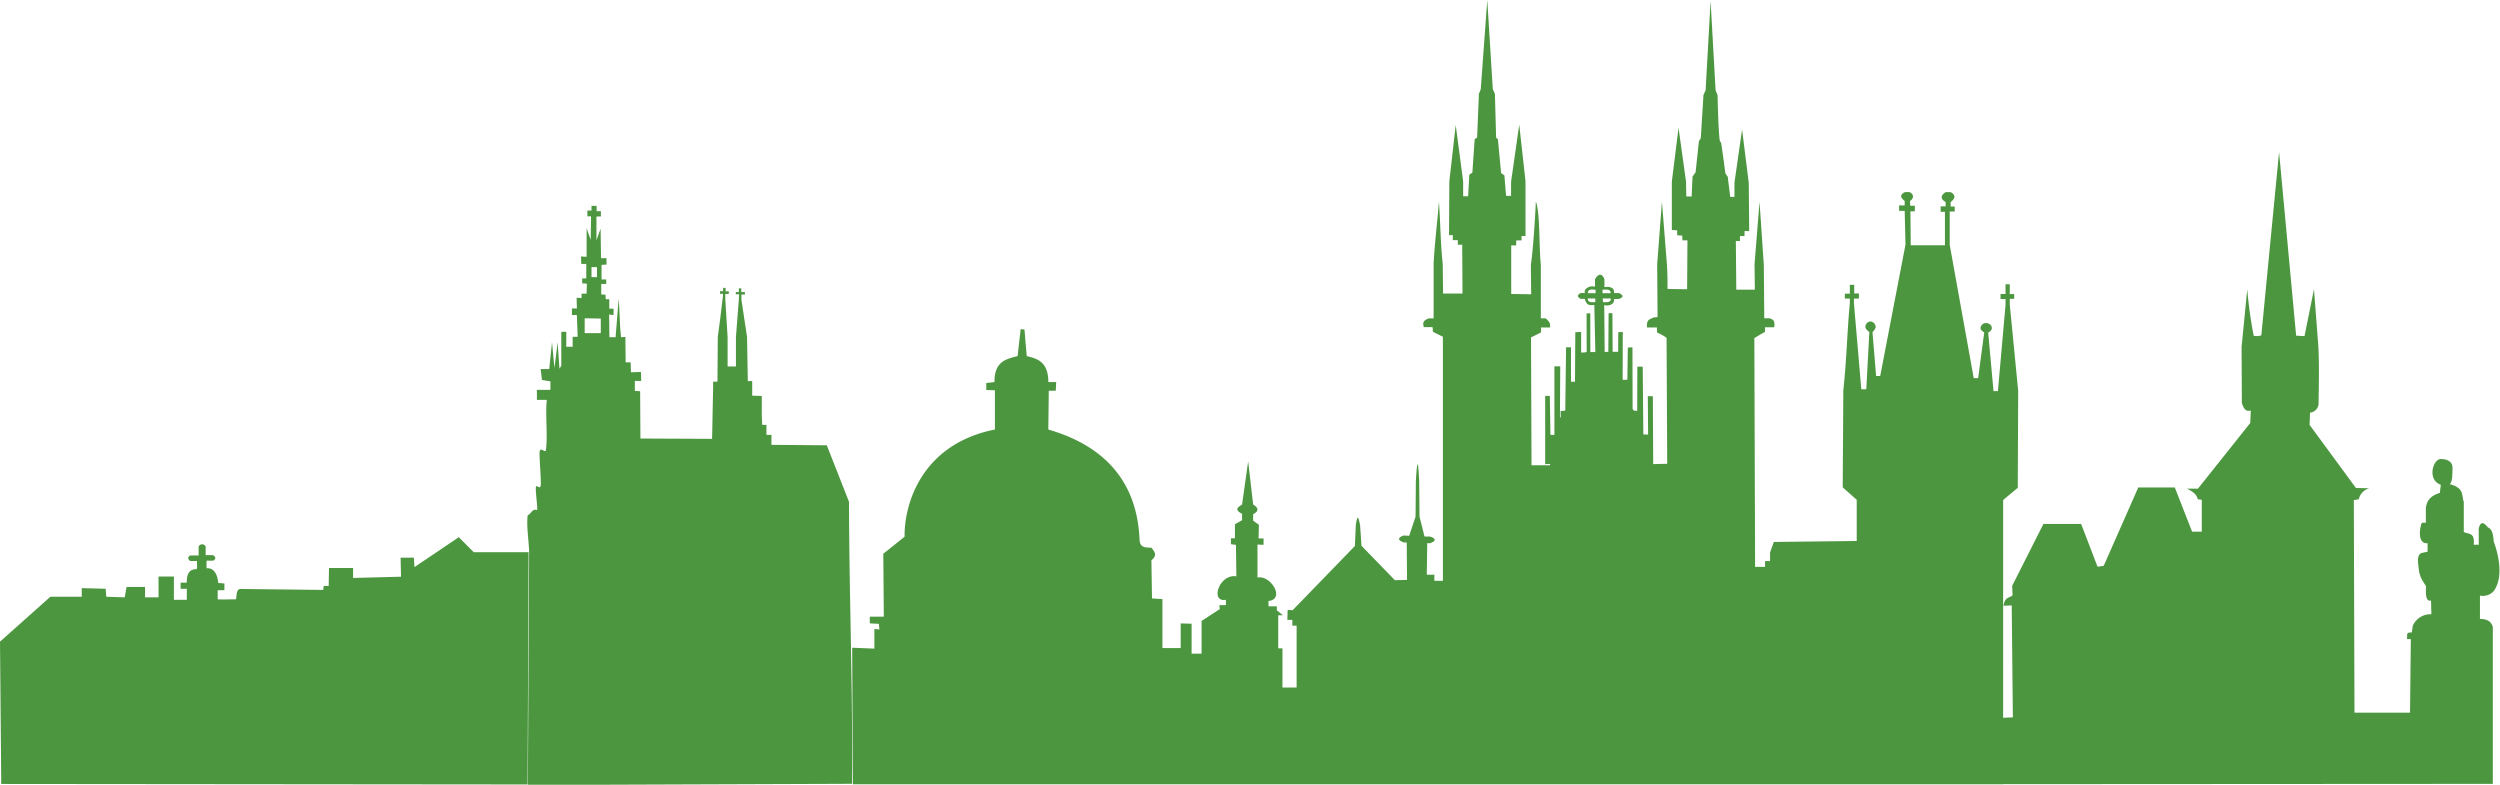 <svg xmlns="http://www.w3.org/2000/svg" width="501.3" height="157.36" viewBox="0 0 501.3 157.36"><defs><style>.a{fill:#4c963f;}</style></defs><title>landskape1</title><polygon class="a" points="309.84 93.05 309.84 79.38 310.77 79.38 310.89 87.2 311.69 87.2 311.69 73.46 312.86 73.46 312.8 83.69 313.85 83.69 314.03 69.64 315.02 69.64 315.02 76.54 315.82 76.54 315.88 66.62 317.05 66.56 317.05 70.69 318.16 70.67 318.14 62.84 318.88 62.83 318.9 70.63 322.5 70.55 322.56 62.81 323.32 62.8 323.37 70.55 324.47 70.54 324.5 66.62 325.4 66.56 325.37 76.17 326.32 76.14 326.41 69.7 327.34 69.64 327.37 83.29 328.29 83.29 328.32 73.52 329.4 73.52 329.52 87.11 330.48 87.14 330.42 79.44 331.43 79.44 331.5 92.99 309.84 93.05"/><path class="a" d="M.25,157.2,0,128.66l10.1-9h6.29v-1.73l4.8.13.12,1.6,3.7.12.37-2.09h3.7v2.09h2.71V115.6h3.08v4.67h2.59v-2.2H36.22v-1.23h1.23c0-1.61.38-2.74,2-2.71.17-.58,0-.59.06-1.64l-1.38,0c-.54-.43-.48-.8,0-1.11h1.7v-1.79a.78.78,0,0,1,1.41,0l0,1.73h1.49c.51.37.67.74,0,1.11H41.42l0,1.53c1.15-.16,2.17.8,2.34,2.94L45,117l0,1.35-1.35,0v1.82c.48.08,2.81,0,3.68,0,.15-.8,0-2.24,1.13-2.07l16.35.19.1-.8h1l.06-3.6,4.83,0v2l9.61-.25-.08-3.82h2.66l.11,1.9,8.89-6,3,3,11,0-.2,46.58Z"/><path class="a" d="M118.61,41.22c0,.34,0,.68,0,1h-.83c0,.34,0,.68,0,1.16.23,0,.31,0,.74,0l-.07,4.72-.82-2.31,0,5.7-1.13-.06.06,1.49h1v2.9h-.82v1l.94.06-.06,2h-1v.88l-1-.06.06,2.16-1,0v1.31h1l.15,4.36h-1l0,2h-1.28v-3h-1v6.8l-.37.61-.36-5.31-.64,5.19-.49-5.19L110.13,74h-1.71l.25,2.19,1.7.28v1.71h-2.71v2h2c-.35,2.53.22,7.61-.21,10.12-.11.63-1.19-.89-1.25.4s.29,4.89.24,6.4-1-.43-1,.85.37,3.7.27,4.33c-1-.31-1,.52-1.92,1.1-.21,2.55.22,4.63.31,7.23l-.25,46.8,65-.24c.17-19-.56-37.1-.61-56.56l-4.45-11.32-11.1-.09v-2l-1,0,0-2-.85,0-.09-1.83V79.4l-1.92-.06,0-2.93-.88,0-.15-8.81-1.13-7.5V59.06h.7v-.49h-.73v-.76h-.49v.76h-.61V59h.67l-.06,1.1-.58,7.5v5.88l-1.67,0,0-5.82-.46-7.56c0-.51,0-.8,0-1.16l.7,0v-.52h-.64l0-.7H145v.67l-.61,0a2.13,2.13,0,0,0,0,.52l.58,0c0,.35,0,.72-.09,1.16l-.46,3.81-.49,3.72-.06,8.93H143v.85L142.79,88l-14.37-.07-.06-9.48-1.06-.06,0-2h1.28l-.06-1.8-2,.06-.06-2h-1l-.06-5.09-.86.06c-.31-2.69-.24-5-.49-7.66l-.61,7.66H122.2l-.06-4.55.89.1V61.9h-.86V60h-.7l-.06-.91-.85-.06V56.93h1l0-.89-.94,0,0-2.93,1-.06V51.77h-1.1l-.09-5.91-.83,2.34V43.42c.31,0,.72-.05.89,0,0-.33,0-1,0-1.07-.3,0-.37,0-.86,0,0-.49,0-.66,0-1.07-.17,0-.82,0-1.12,0Zm0,12.35h1.1l0,2h-1.1Zm-1.4,10.25,3.26.06V66.8h-3.23l0-3Z"/><path class="a" d="M298.23,0l-1.31,17.9-.37.91-.36,8.78-.49.31-.46,6.71-.61.42-.24,4.33-1,0,0-3-1.49-11.29-1.28,11.29-.06,10.79h.76l0,1,1,0,0,.92.88,0,.06,9.79-3.9,0-.06-5.92c-.46-4.21-.47-8.32-.76-12.53-.33,4.27-.86,8.26-1.07,12.44v11h-1c-1.48.57-1,1.16-1,1.74h1.8l.06.94,2,1v48.93l-1.71,0v-1.22l-1.52,0,.09-6.4s0,.14.58.08c2.06-.75,0-1.34-.06-1.34h-1.07l-1-4-.06-7c-.16-3.16-.34-5.84-.67-.06l-.06,7.08-1.28,3.84-1.13-.06c-1.17.46-1.23.94.06,1.4l.58,0,.06,7.5-2.44.06L273,109.43l-.28-4.18c-.24-1-.45-2.63-.85,0l-.19,4.24L259.2,122.36l-1-.06-.06,2h1v1.16H260v12.41l-2.84,0V130h-.85v-6.62h.94l-1.22-1v-.8l-1.67,0v-1.06c3.45-.42.39-5.28-2.21-4.71l0-6.62,1.22.06v-1.28h-1l.06-2.74-1.15-.83v-1.28c1.11-.59,1.18-1.24,0-1.95l-1-8.66-1.22,8.66c-.76.51-1.69,1,0,1.86v1.28l-1.43.82,0,2.81-.8,0v1.19l1,.12.09,6.32c-3.45-.57-5.34,5.31-2.1,4.7v1.07h-1.32l.1.79-3.66,2.38v6.56l-2,0v-6l-2.19-.06,0,4.94-3.66,0,0-9.82L231,120l-.12-7.65c1.32-1.07.56-1.78,0-2.53-1.4,0-2.28-.08-2.38-1.59-.56-14-9.82-19.64-18.29-22.1l.09-7.78h1.4l.09-1.74h-1.58c0-4.21-2.38-4.71-4.33-5.21l-.46-5.34-.76-.06-.61,5.4c-2.23.6-4.67,1-4.64,5.21l-1.64.19v1.4l1.73.06v7.87c-14.73,2.92-18.22,15-18.11,21.49l-4.27,3.42.1,12.62h-2.81V125l1.83.09.09,1.13-1-.09v3.93l-4.45-.18.13,27.38,230.66,0,0-57,2.93-2.44.09-19.39L403,61.07l0-1.16h.88l0-.94H403V57h-.85l0,1.95-1,0v1h1l0,1.19-1.53,17.29h-.88l-1.07-11.74s.74-.36.73-.91-.48-.95-1.13-1a1.07,1.07,0,0,0-1.12.92c-.11.54.73.94.73.94l-1.22,9.18h-.89l-4.81-26.71V42.41l1,0v-1l-.82,0,0-.89c.81-.64,1.2-1.32,0-2h-1c-.91.61-1.19,1.28,0,2v.86h-1l0,1.09H390l0,6.71h-6.86l-.06-6.8.88,0V41.25l-.91,0-.06-.94c1.25-.87.22-1.71-.06-1.77s-1,0-1,0c-1.29.73-.55,1.26,0,1.77l0,.88-1.12,0v1.1l1.12,0,.16,6.77-5.07,26.34-.82,0-.73-8.81s.66-.6.64-1.06a1.14,1.14,0,0,0-1-1.07,1.08,1.08,0,0,0-1.06,1.1c0,.5.79,1,.79,1l-.61,11.5-1,0L371.75,60.8l0-.92,1,0V58.85l-.94,0,0-1.74h-.88v1.77h-1v1l1,0,0,.95c-.54,5.46-.63,11.28-1.31,17.44l-.12,19.45,2.81,2.5v8.26l-16.62.19-.37,1-.39,1.13,0,1.71h-1l0,1.16-2,0-.15-45.89c.42-.2,1.19-.74,2.13-1.22v-.94h1.86c.09-.91.1-1.56-1-1.8l-1,0-.09-10.71-.86-12.65-1,12.53.06,5.09-3.72,0-.09-9.75.82,0,0-1,.92,0,0-1h.94l-.09-9.66-1.34-10.7-1.53,10.67,0,2.83-.85,0-.49-4-.48-.73s-.77-5.87-.86-6.1-.25-.21-.3-.7c-.28-2.44-.4-8.84-.4-8.84l-.4-1-1-17.9-1,17.9-.43.94-.54,8.69-.37.55L340,34.55l-.61.85-.18,4-1.07,0-.06-3-1.5-10.77-1.34,10.77v9.72l1.07.06v1l1,.06.06.95h1L338.3,58l-3.93-.06c0-2.07,0-2.78-.12-4.94l-1-12.56-.95,12.5.07,10.64-.83.09c-.88.47-1.36.36-1.28,2h2v1a9.35,9.35,0,0,1,1.92,1.07L334.31,93l-2.9.06-.09-4.67h-.95l-1.83-2.13,0-3.84-.91-.09-2-2.08V76.56l-2-2.1-.09-3.78-1.77,0-.09-9.52c.64.27,2.15,0,1.95-1.21l.95,0c1.17-.4.85-.78.06-1.18l-1,0c.16-.93-.62-1.41-1.92-1.19V56c-.4-1.07-1.12-1.36-1.89,0v1.5c-1-.37-2.4.48-2,1.25h-.88c-1,.63-.41.88,0,1.18l.82,0c.36,1.25.87,1.35,1.92,1.21l.21,9.52h-2.07v3.81l-1.89,2.07-.06,3.81-2,2-.95.07.06,3.93L311,88.18l-.18,5.12c-1.31,0-2.18,0-3.72,0L307,67.66l2-1,0-1h1.83c0-.8.05-1-.91-1.83l-.95,0,0-10.76c-.39-3.49-.12-10.3-1-12.69-.11,2.9-.6,10.31-1,12.69l.06,5.94-4-.06V49.21h1l0-1h1.07l0-.89.79,0,0-11L304.64,25,303,36.44l0,2.83-1,0-.34-4.11L301,34.7l-.64-6.77L300,27.6l-.24-8.75-.43-1Zm21.19,58.08.52,0v.71h-1.55c-.05-.67.5-.75,1-.74Zm1.95,0c.62,0,1.65-.18,1.59.71l-1.62,0,0-.74Zm-3,1.77h1.52v.73C319.29,60.6,318.33,60.73,318.39,59.85Zm3,0H323c.06.88-.94.75-1.56.73Z"/><path class="a" d="M401.62,157.24l0-13.31,2-.09-.23-22.45-1.64.08c.28-1.83,1.12-1.51,1.81-2.09l-.08-1.91,6.27-12.41h7.56l3.29,8.58,1.23-.17,6.94-15.73h7.32l3.47,8.87h1.94v-6.4l-.8-.1c-.28-1.15-1.22-1.63-2.17-2.12h2.2l10.49-13.17.11-2.51c-1.11.34-1.46-.55-1.79-1.47l-.06-11.24L450.62,58a84.66,84.66,0,0,0,1.29,9.32,3,3,0,0,0,1.53-.07L457,30.51l3.42,36.8,1.68.09L464,58l.87,11.39c.21,3.89.09,7.78.05,11.66a1.93,1.93,0,0,1-1.71,1.7l-.09,2.45,9.29,12.65,2.68.06a2.9,2.9,0,0,0-2.1,2.2l-1,.17.13,42.62,11.14,0,.16-14.75h-.8c.21-.7-.34-1.41,1-1.32l.19-1.35a3.88,3.88,0,0,1,3.73-2.31l-.07-2.74c-1.1.24-1.06-1.34-1-2.88l-.68-1.07A5.79,5.79,0,0,1,485,114c-.15-1.34-.41-2.69.58-3.12l1.2-.25,0-1.71c-2.25.22-1.46-3.6-1.14-4.1h.79l0-2.85c.14-1.69,1.07-2.59,2.81-3.14l.19-1.62c-2.81-1-1.56-5.19,0-5.16,1.33,0,2.41.51,2.35,1.9-.06,1.56,0,2.48-.53,3.13,3,.83,2.29,2.29,2.79,3.54l0,6.08c1.3.47,2.17.15,2,2.53h1l0-3.29c.46-1.69,1.14-1,1.83-.19.79.34,1.06,1.19,1.17,2.83,1.41,3.88,1.63,7.55.08,9.84a2.85,2.85,0,0,1-2.84,1l0,4.69c1.63,0,2.32.67,2.58,1.6v31.47Z"/></svg>